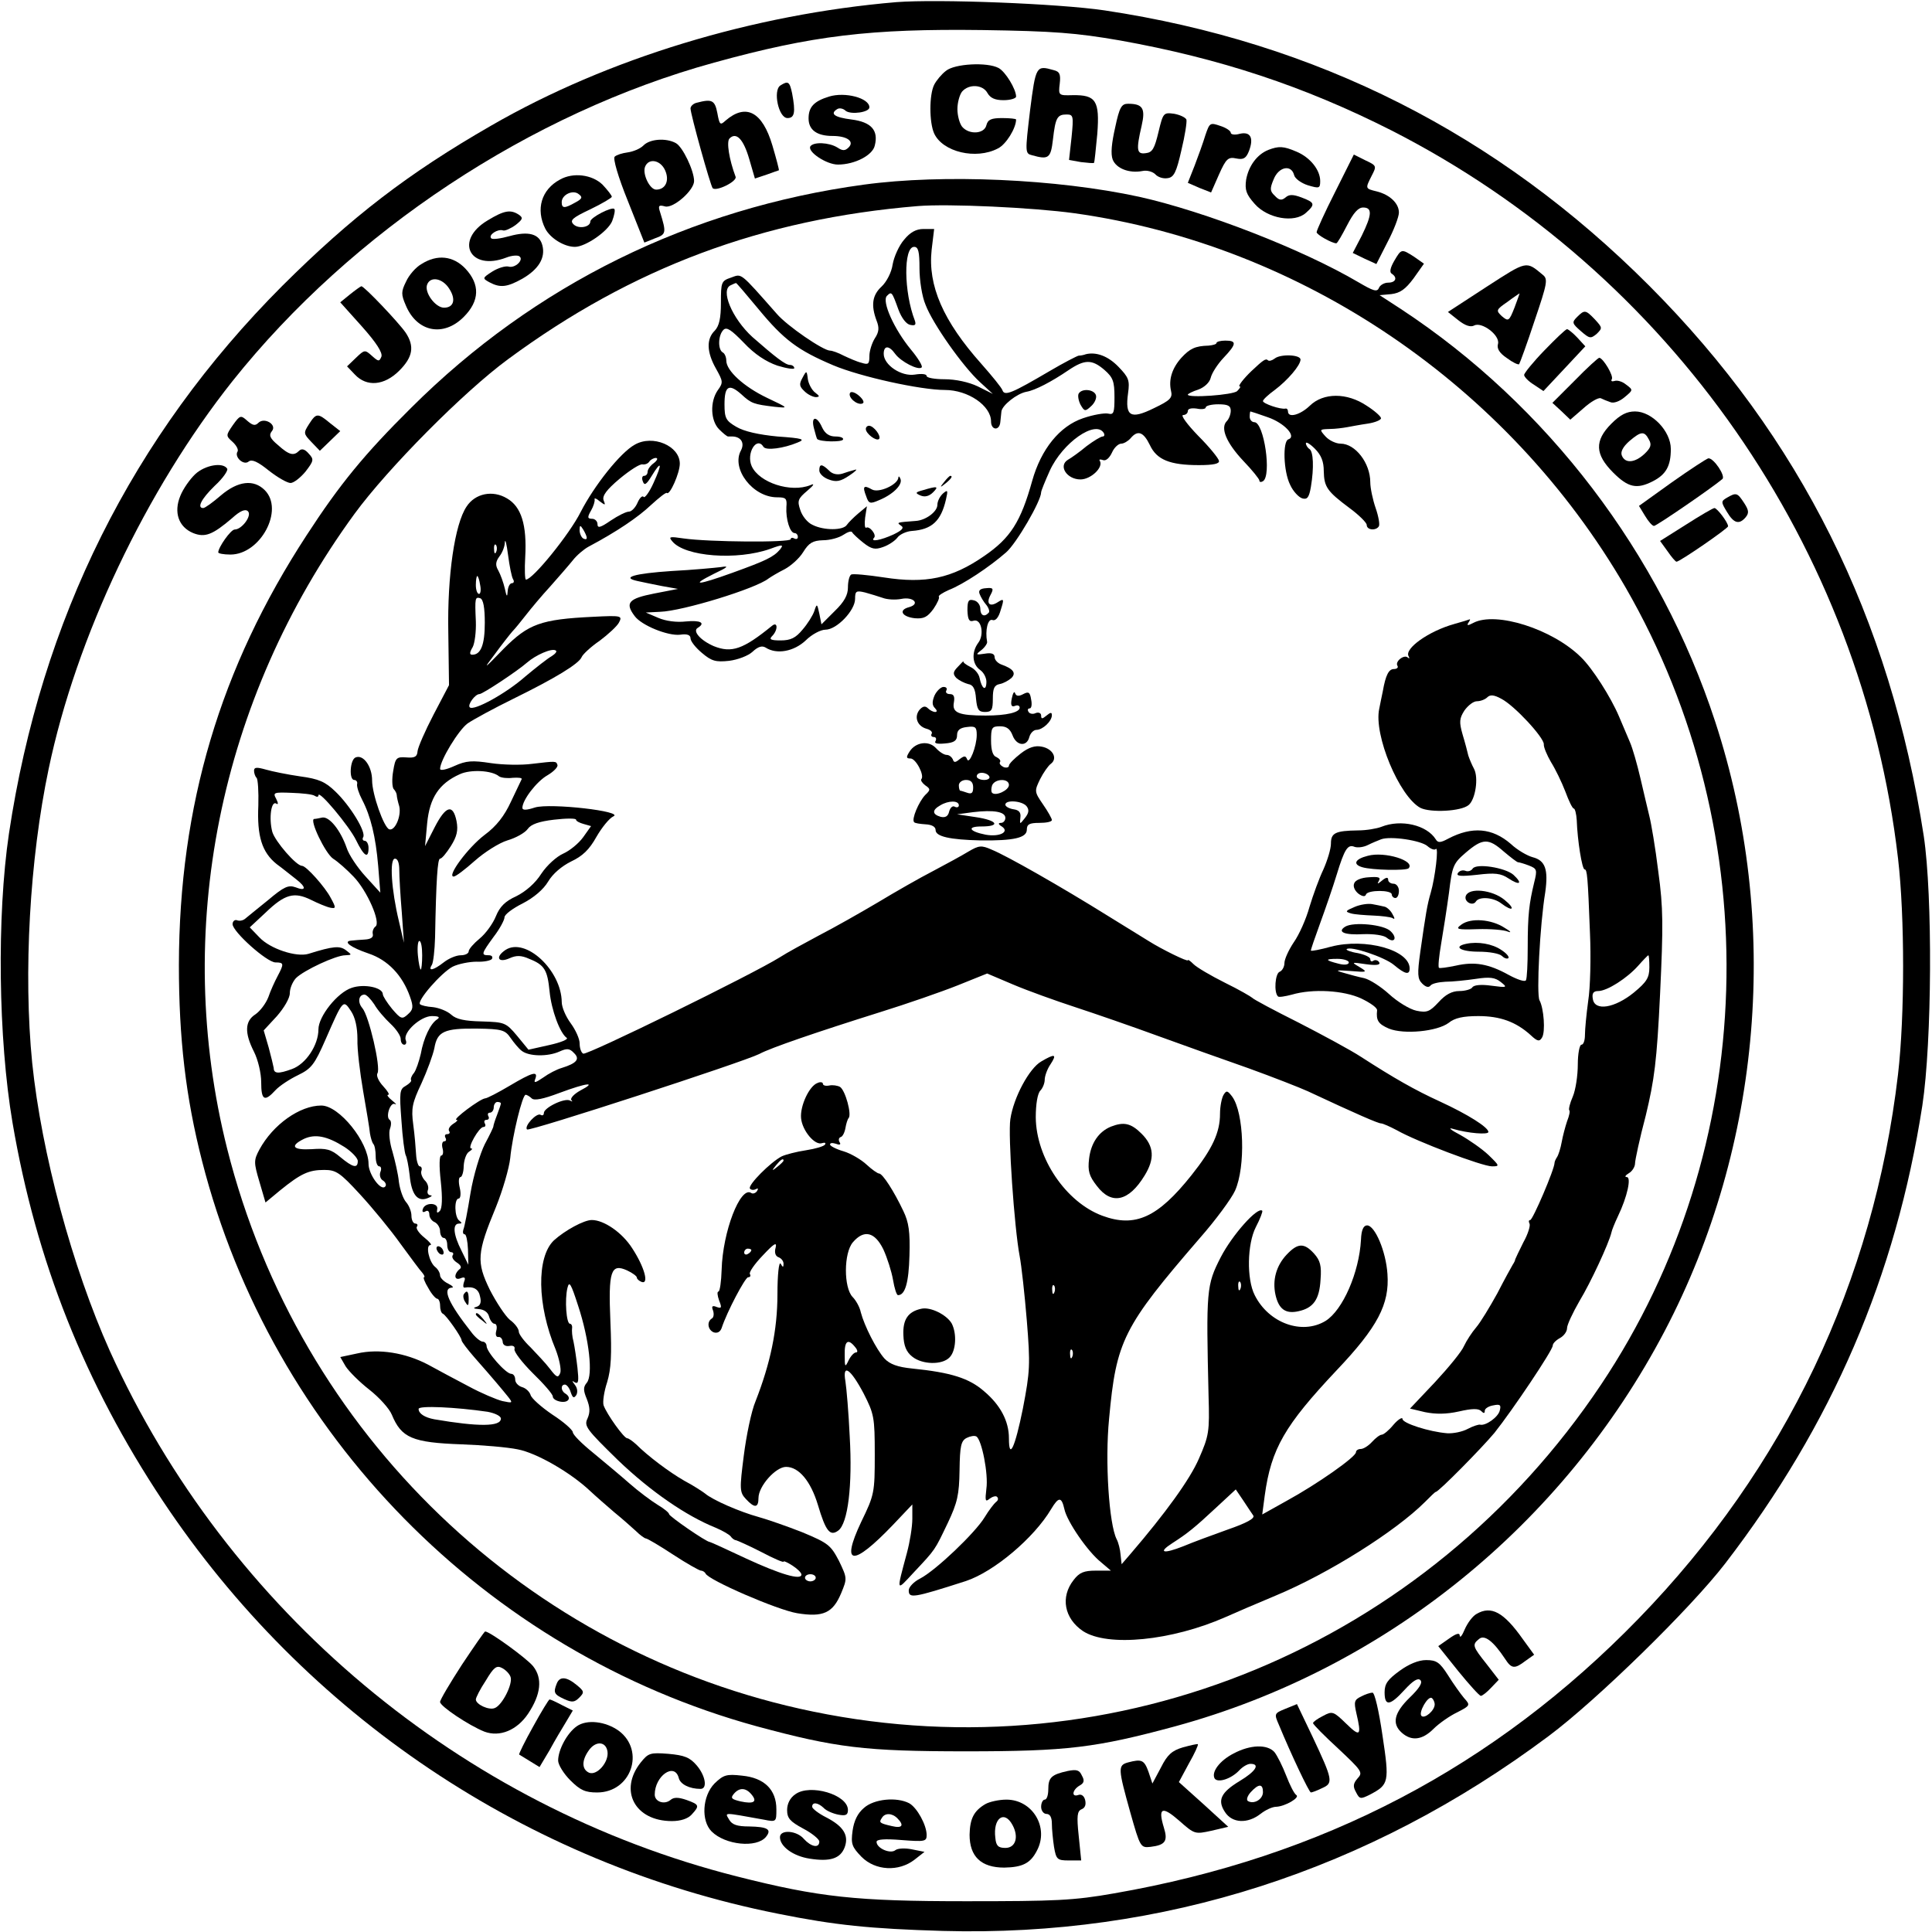 <?xml version="1.0" standalone="no"?>
<!DOCTYPE svg PUBLIC "-//W3C//DTD SVG 20010904//EN"
 "http://www.w3.org/TR/2001/REC-SVG-20010904/DTD/svg10.dtd">
<svg version="1.0" xmlns="http://www.w3.org/2000/svg"
 width="540pt" height="540pt" viewBox="0 0 540 540"
 preserveAspectRatio="xMidYMid meet">
<g transform="translate(0,540) scale(0.1,-0.1)"
fill="#000000" stroke="none">
<path d="M2505 5394 c-400 -34 -806 -157 -1132 -345 -233 -134 -390 -255 -584
-448 -419 -420 -674 -932 -764 -1531 -34 -230 -30 -572 10 -808 66 -387 202
-729 420 -1057 399 -599 1016 -1014 1720 -1154 159 -32 257 -42 460 -48 614
-17 1190 168 1694 545 134 100 396 356 493 482 299 389 477 803 551 1280 27
178 29 586 4 753 -94 610 -345 1115 -767 1538 -424 425 -930 681 -1523 770
-129 19 -465 32 -582 23z m625 -107 c279 -50 515 -128 758 -251 780 -397 1316
-1166 1417 -2035 19 -162 19 -441 0 -604 -68 -580 -316 -1100 -725 -1521 -403
-415 -884 -667 -1466 -768 -113 -20 -164 -22 -414 -22 -307 0 -410 11 -639 69
-772 195 -1425 742 -1754 1469 -105 234 -191 553 -217 805 -25 251 -7 570 46
822 77 368 272 779 514 1084 334 419 833 749 1346 890 275 76 438 95 749 91
202 -3 263 -8 385 -29z"/>
<path d="M2644 5202 c-12 -9 -27 -27 -33 -39 -14 -28 -14 -105 0 -136 24 -52
117 -74 178 -42 23 11 51 57 51 81 0 2 -17 4 -39 4 -30 0 -40 -4 -44 -20 -6
-25 -49 -27 -68 -4 -7 9 -13 31 -13 49 0 18 6 40 13 49 19 22 58 20 71 -4 8
-14 21 -20 45 -20 19 0 35 5 35 10 0 21 -30 70 -49 80 -32 17 -123 12 -147 -8z"/>
<path d="M2879 5091 c-14 -118 -14 -120 6 -125 46 -13 52 -8 58 44 7 61 12 70
38 70 19 0 20 -4 14 -64 l-7 -63 33 -6 c19 -2 35 -4 37 -2 1 1 5 38 9 81 7 93
-4 109 -69 108 -39 -1 -40 -1 -36 32 3 26 0 34 -17 38 -49 14 -50 12 -66 -113z"/>
<path d="M2181 5161 c-21 -14 -5 -91 20 -91 20 0 23 16 13 69 -7 33 -11 36
-33 22z"/>
<path d="M2317 5130 c-42 -13 -57 -29 -57 -61 0 -32 23 -49 67 -49 40 0 62
-15 45 -32 -10 -10 -17 -10 -32 0 -23 14 -66 16 -75 3 -9 -15 45 -51 77 -51
47 0 97 26 103 53 11 43 -10 66 -65 73 -48 6 -61 16 -40 29 6 4 17 2 24 -5 15
-11 66 -4 66 10 0 26 -68 44 -113 30z"/>
<path d="M1948 5113 c-10 -2 -18 -10 -18 -16 0 -16 56 -217 62 -223 10 -10 69
19 64 32 -18 48 -26 98 -17 107 19 19 39 -2 55 -57 l16 -55 33 11 c17 6 33 12
34 12 1 1 -7 32 -18 69 -28 95 -74 119 -131 70 -15 -14 -17 -12 -23 21 -7 36
-15 40 -57 29z"/>
<path d="M3117 5044 c-10 -44 -13 -74 -7 -90 10 -25 46 -39 83 -32 13 3 29 -2
36 -9 7 -8 22 -13 34 -11 18 2 25 16 39 78 10 41 16 80 14 86 -3 6 -18 13 -34
16 -30 4 -31 3 -44 -51 -11 -46 -17 -57 -35 -59 -26 -4 -28 8 -12 77 11 48 3
61 -38 61 -18 0 -24 -9 -36 -66z"/>
<path d="M3369 5022 c-6 -20 -20 -59 -30 -85 l-19 -48 32 -14 33 -13 22 50
c20 45 26 50 49 45 20 -4 27 1 35 21 14 37 4 55 -26 48 -14 -4 -25 -2 -25 3 0
5 -13 14 -29 19 -29 10 -30 9 -42 -26z"/>
<path d="M1798 4993 c-9 -9 -29 -17 -44 -19 -15 -2 -31 -7 -36 -12 -5 -5 9
-55 37 -124 l46 -116 30 12 c31 11 32 15 14 73 -6 18 -4 21 14 16 23 -6 81 45
81 71 0 29 -32 96 -51 106 -27 15 -73 12 -91 -7z m61 -69 c13 -29 1 -54 -25
-54 -18 0 -39 44 -31 64 10 25 43 19 56 -10z"/>
<path d="M3545 4981 c-32 -13 -55 -45 -62 -83 -4 -29 0 -41 24 -68 36 -41 111
-54 143 -25 27 24 25 29 -12 43 -24 9 -35 9 -45 0 -11 -9 -18 -8 -30 5 -14 13
-14 20 -3 46 14 35 49 42 57 12 2 -10 20 -23 39 -29 31 -9 34 -9 34 12 0 31
-28 66 -66 82 -37 16 -50 16 -79 5z"/>
<path d="M3732 4864 c-29 -57 -52 -108 -52 -113 0 -7 43 -31 55 -31 3 0 16 23
30 50 18 35 31 50 45 50 26 0 25 -20 -4 -79 l-25 -48 33 -16 33 -15 31 61 c18
34 32 71 32 83 0 26 -26 50 -62 59 -33 8 -32 8 -14 44 14 27 14 28 -18 43
l-32 16 -52 -104z"/>
<path d="M1565 4898 c-52 -28 -68 -83 -41 -137 14 -27 53 -51 83 -51 29 0 92
43 104 72 6 16 9 31 6 34 -7 7 -67 -24 -67 -35 0 -16 -33 -22 -47 -8 -11 11
-4 18 47 42 33 16 60 32 60 35 0 4 -12 19 -26 34 -29 28 -82 35 -119 14z m43
-64 c-30 -17 -38 -17 -38 1 0 21 32 36 48 22 11 -8 9 -13 -10 -23z"/>
<path d="M2415 4884 c-486 -66 -921 -280 -1266 -624 -131 -130 -199 -213 -292
-356 -242 -371 -356 -755 -357 -1201 0 -205 19 -370 65 -549 195 -763 792
-1371 1550 -1579 222 -60 302 -70 585 -70 283 0 363 10 585 70 586 160 1083
562 1368 1105 272 519 324 1144 141 1703 -154 471 -469 884 -878 1153 l-60 39
33 3 c24 3 39 13 62 44 l29 41 -27 19 c-36 23 -36 23 -56 -11 -11 -19 -14 -32
-7 -36 17 -11 11 -25 -10 -25 -11 0 -23 -7 -26 -15 -5 -12 -16 -8 -57 16 -156
92 -429 198 -613 239 -230 50 -549 64 -769 34z m588 -80 c636 -89 1213 -481
1540 -1045 400 -693 374 -1568 -68 -2229 -488 -730 -1353 -1089 -2202 -914
-800 164 -1437 776 -1638 1573 -153 608 -23 1256 356 1775 93 127 305 341 429
432 347 256 711 392 1145 428 86 7 322 -4 438 -20z"/>
<path d="M2527 4730 c-14 -16 -28 -47 -32 -69 -3 -22 -17 -49 -31 -62 -26 -24
-30 -52 -14 -95 8 -20 7 -32 -5 -50 -8 -13 -15 -35 -15 -49 0 -23 -3 -25 -22
-19 -13 3 -35 13 -50 20 -15 8 -32 14 -38 14 -19 0 -120 69 -149 103 -105 119
-97 112 -128 101 -27 -9 -28 -13 -28 -70 0 -44 -5 -65 -17 -78 -24 -23 -23
-60 3 -106 20 -36 21 -39 5 -61 -22 -32 -20 -85 4 -109 11 -11 22 -20 25 -20
3 0 8 0 13 0 23 -1 34 -18 23 -39 -28 -51 33 -131 101 -131 25 0 28 -3 26 -27
-2 -34 10 -73 23 -73 5 0 9 -5 9 -11 0 -5 -4 -7 -10 -4 -5 3 -10 2 -10 -2 0
-10 -230 -8 -299 2 -40 6 -43 5 -32 -8 35 -43 181 -54 274 -21 35 13 38 12 27
-2 -18 -21 -39 -31 -133 -65 -97 -35 -120 -37 -52 -3 40 19 44 23 20 19 -16
-2 -79 -8 -138 -11 -104 -7 -142 -18 -95 -28 13 -3 43 -9 68 -14 l45 -8 -67
-13 c-71 -14 -82 -26 -54 -63 19 -26 93 -56 127 -52 20 3 29 -1 29 -10 0 -8
14 -26 32 -41 27 -23 39 -26 76 -22 24 3 53 14 65 25 16 15 27 18 37 12 31
-20 79 -11 112 20 17 17 42 30 55 30 32 0 83 54 83 86 0 22 3 24 28 18 15 -4
37 -11 49 -15 13 -5 36 -6 52 -3 34 7 54 -14 22 -23 -31 -8 -20 -27 16 -31 25
-2 35 3 52 26 11 16 18 32 15 34 -2 3 10 11 28 19 41 16 113 64 160 105 29 25
98 144 98 168 0 4 11 31 24 60 36 79 128 143 151 106 3 -5 2 -10 -3 -10 -5 0
-25 -12 -45 -27 -19 -16 -43 -33 -52 -38 -28 -17 -3 -55 35 -55 29 0 65 34 54
52 -3 4 1 5 9 2 8 -3 18 6 25 21 6 14 18 25 26 25 7 0 19 7 26 15 20 24 36 18
54 -19 19 -41 56 -56 137 -56 41 0 58 4 56 12 -1 7 -27 39 -58 70 -31 32 -50
58 -42 58 7 0 13 5 13 11 0 7 10 9 25 7 14 -3 25 -1 25 3 0 5 16 9 35 9 27 0
35 -4 35 -18 0 -10 -5 -23 -11 -29 -19 -19 -1 -61 46 -111 25 -26 45 -51 45
-55 0 -5 5 -5 10 -2 25 15 3 165 -24 165 -7 0 -13 7 -13 15 0 8 1 15 2 15 1 0
23 -7 48 -16 47 -16 82 -54 58 -62 -16 -5 -14 -89 5 -127 8 -18 24 -35 34 -38
14 -4 19 3 24 32 9 54 7 99 -4 106 -5 3 -10 11 -10 16 0 5 11 -1 25 -15 18
-18 25 -36 25 -63 1 -44 9 -56 72 -103 26 -19 48 -41 48 -47 0 -15 26 -17 34
-4 3 5 -1 28 -9 51 -8 23 -15 56 -15 72 0 54 -42 108 -83 108 -13 0 -32 9 -42
20 -18 20 -17 20 11 21 16 0 38 3 49 5 11 2 37 7 58 10 20 3 37 10 37 15 0 5
-18 21 -40 35 -55 37 -121 37 -159 0 -27 -26 -61 -35 -61 -16 0 5 -3 9 -7 8
-14 -3 -63 14 -63 21 0 4 15 18 33 31 36 27 72 69 72 85 0 14 -56 16 -72 3 -8
-6 -16 -8 -19 -5 -6 6 -13 1 -46 -30 -22 -21 -39 -43 -33 -43 4 0 0 -6 -7 -13
-11 -11 -138 -20 -138 -10 0 2 13 9 29 14 17 6 32 20 35 33 3 13 19 38 36 56
37 39 37 48 5 48 -14 0 -25 -3 -25 -7 0 -3 -10 -6 -22 -7 -37 -1 -52 -8 -76
-34 -26 -29 -36 -61 -29 -92 5 -20 -2 -27 -48 -49 -65 -32 -81 -23 -72 42 5
36 2 44 -27 74 -29 30 -62 42 -91 35 -5 -2 -14 -4 -20 -4 -5 -1 -42 -20 -81
-43 -104 -61 -126 -71 -132 -54 -2 7 -29 40 -59 74 -107 120 -150 219 -139
319 l7 58 -30 0 c-20 0 -37 -9 -54 -30z m43 -80 c0 -33 7 -79 17 -102 20 -53
104 -172 152 -216 l36 -33 -42 21 c-25 12 -62 20 -93 20 -27 0 -50 4 -50 9 0
6 -15 7 -33 4 -38 -6 -87 27 -87 58 0 24 15 24 32 0 16 -22 65 -47 74 -38 4 3
-10 26 -30 50 -47 57 -82 135 -67 150 13 13 14 12 32 -38 9 -24 22 -41 33 -43
14 -3 17 0 13 12 -31 80 -32 206 -2 206 12 0 15 -14 15 -60z m-450 -114 c71
-86 110 -115 209 -157 76 -32 244 -69 312 -69 65 0 129 -44 129 -88 0 -25 24
-27 26 -1 1 8 2 21 3 29 2 17 43 50 70 55 24 4 70 28 117 60 46 31 66 31 101
1 24 -21 28 -32 28 -76 0 -44 -2 -50 -18 -46 -10 2 -41 -3 -70 -13 -65 -22
-117 -86 -142 -175 -32 -115 -61 -160 -134 -210 -91 -63 -164 -78 -280 -60
-46 7 -88 11 -92 8 -5 -3 -9 -19 -9 -36 0 -21 -10 -40 -37 -66 l-37 -37 -6 30
c-6 28 -7 29 -14 7 -4 -12 -19 -36 -33 -52 -19 -23 -33 -30 -61 -30 -28 0 -33
3 -24 12 17 17 16 42 0 29 -81 -66 -113 -77 -163 -57 -37 16 -60 42 -45 51 23
14 8 22 -33 18 -26 -3 -56 1 -77 10 l-35 15 40 2 c63 2 268 65 303 93 7 5 27
17 45 26 17 9 41 30 52 48 16 26 27 32 55 33 20 0 45 7 57 15 12 8 23 12 25 7
2 -4 16 -17 31 -29 23 -18 33 -20 55 -12 15 5 33 17 40 26 6 9 25 18 41 19 55
4 81 27 95 88 6 26 5 28 -8 17 -9 -8 -16 -22 -16 -32 0 -19 -32 -43 -60 -45
-53 -4 -55 -4 -42 -13 10 -6 4 -13 -21 -25 -35 -16 -66 -22 -54 -9 8 8 -13 34
-22 28 -4 -2 -5 10 -3 28 l5 32 -24 -20 c-13 -11 -28 -26 -32 -32 -10 -16 -65
-16 -96 0 -14 6 -29 25 -34 41 -9 26 -7 32 19 54 19 16 22 22 9 16 -55 -22
-143 7 -164 53 -16 36 14 85 33 54 7 -11 57 -4 95 12 23 9 16 12 -56 17 -52 5
-93 14 -115 27 -29 17 -33 24 -33 63 0 51 12 59 47 28 28 -26 35 -28 93 -35
40 -4 40 -4 -21 25 -65 31 -114 76 -114 104 0 9 -4 20 -10 23 -14 8 -13 48 2
63 9 9 22 0 57 -36 30 -32 62 -53 94 -64 26 -8 47 -11 47 -7 0 5 -6 9 -12 9
-13 0 -41 22 -105 78 -57 52 -91 133 -60 145 6 3 13 6 14 6 1 1 29 -32 63 -73z"/>
<path d="M2243 4344 c-10 -18 -9 -24 6 -38 9 -9 24 -16 32 -16 11 1 10 3 -3
13 -9 7 -18 24 -20 37 -3 25 -4 25 -15 4z"/>
<path d="M2376 4302 c-7 -12 19 -35 34 -30 7 2 3 11 -8 21 -11 10 -23 14 -26
9z"/>
<path d="M3015 4300 c-3 -5 -1 -19 5 -31 11 -19 13 -20 30 -4 10 9 16 23 13
31 -6 16 -39 19 -48 4z"/>
<path d="M2275 4203 c4 -16 8 -29 9 -30 8 -8 67 -9 72 -2 3 5 -6 9 -21 9 -17
0 -29 8 -37 25 -15 34 -32 32 -23 -2z"/>
<path d="M2420 4201 c0 -13 29 -35 37 -28 7 8 -15 37 -28 37 -5 0 -9 -4 -9 -9z"/>
<path d="M2290 4085 c0 -9 12 -20 26 -25 21 -8 33 -6 58 11 17 11 24 19 16 16
-8 -2 -25 -7 -36 -11 -14 -4 -28 -1 -37 9 -20 19 -27 19 -27 0z"/>
<path d="M2511 4065 c-2 -20 -55 -44 -74 -33 -23 13 -27 9 -16 -19 7 -21 11
-22 36 -11 39 16 66 43 60 59 -3 8 -6 9 -6 4z"/>
<path d="M2639 4053 c-13 -16 -12 -17 4 -4 16 13 21 21 13 21 -2 0 -10 -8 -17
-17z"/>
<path d="M2580 4030 c-22 -6 -23 -8 -7 -15 12 -5 24 -2 35 9 17 17 12 18 -28
6z"/>
<path d="M1774 4157 c-40 -22 -113 -114 -151 -188 -31 -62 -134 -189 -153
-189 -3 0 -4 29 -2 63 5 90 -11 141 -51 164 -40 24 -89 14 -113 -23 -33 -49
-54 -193 -51 -351 l2 -148 -43 -82 c-24 -46 -44 -92 -45 -103 -1 -15 -8 -19
-31 -17 -28 2 -31 -1 -37 -38 -4 -22 -3 -44 1 -50 5 -5 9 -13 9 -18 0 -4 3
-18 7 -31 6 -27 -12 -69 -28 -64 -15 5 -48 98 -48 137 0 38 -24 73 -46 64 -16
-6 -19 -63 -4 -63 6 0 10 -6 8 -12 -1 -7 5 -26 14 -43 24 -46 38 -103 45 -185
l6 -75 -41 45 c-23 25 -47 61 -53 80 -17 49 -48 88 -68 85 -9 -2 -19 -4 -23
-4 -14 -2 31 -96 53 -111 13 -8 39 -31 57 -50 38 -39 78 -130 61 -140 -5 -4
-9 -13 -7 -21 2 -9 -6 -14 -22 -15 -14 -1 -31 -2 -38 -3 -25 -2 -2 -19 48 -36
54 -18 95 -61 116 -121 10 -28 9 -36 -6 -49 -16 -15 -20 -13 -44 15 -14 17
-26 36 -26 41 0 19 -52 30 -87 18 -40 -13 -93 -80 -93 -116 0 -44 -35 -97 -74
-111 -38 -14 -51 -13 -51 3 -1 6 -7 31 -14 57 l-14 48 37 40 c20 23 36 50 36
64 0 14 8 32 17 42 22 22 112 64 138 64 19 1 19 1 2 14 -17 13 -35 12 -105
-10 -34 -10 -107 14 -137 46 l-27 28 44 41 c54 52 80 59 127 36 20 -10 44 -20
54 -22 16 -3 17 -1 1 28 -15 29 -68 89 -80 89 -16 0 -75 68 -83 95 -10 38 -3
88 11 79 6 -4 6 1 0 13 -10 18 -7 19 43 17 29 -1 58 -4 64 -8 6 -4 11 -4 11 1
0 17 86 -86 105 -125 22 -45 35 -54 35 -22 0 11 -5 20 -11 20 -5 0 -7 5 -4 10
9 14 -36 88 -78 128 -28 27 -46 35 -98 42 -35 5 -79 14 -96 19 -25 7 -33 7
-33 -3 0 -7 3 -16 7 -20 4 -4 6 -39 5 -77 -4 -86 10 -131 51 -164 18 -13 42
-33 54 -42 30 -23 29 -35 -1 -23 -20 7 -32 2 -77 -36 -30 -24 -59 -48 -64 -52
-6 -5 -16 -7 -23 -4 -6 2 -12 -3 -12 -11 0 -21 96 -107 120 -107 24 0 24 -4 6
-38 -8 -15 -20 -41 -26 -59 -7 -18 -23 -39 -36 -48 -30 -19 -31 -52 -4 -105
11 -22 20 -59 20 -85 0 -50 9 -56 40 -22 11 12 40 31 63 42 37 18 46 29 77
100 49 112 49 112 71 79 12 -18 18 -46 18 -79 -1 -27 7 -93 16 -145 9 -52 18
-105 19 -118 2 -12 6 -25 9 -29 4 -3 7 -19 7 -35 0 -15 4 -28 10 -28 5 0 7 -7
3 -16 -3 -9 0 -20 8 -24 7 -5 10 -13 5 -17 -12 -12 -46 35 -46 64 0 61 -82
163 -132 163 -60 0 -135 -53 -173 -123 -16 -30 -16 -36 0 -90 l17 -58 41 34
c58 47 80 57 123 57 33 0 44 -7 100 -68 35 -38 86 -100 113 -138 28 -38 55
-75 61 -81 6 -7 8 -13 5 -13 -3 0 2 -14 12 -30 9 -17 21 -30 25 -30 4 0 8 -9
8 -19 0 -11 3 -21 8 -23 9 -4 52 -65 52 -74 0 -4 16 -25 36 -48 53 -60 77 -89
94 -110 14 -18 13 -18 -16 -12 -16 4 -59 22 -94 41 -36 19 -87 46 -114 61 -63
33 -137 45 -198 31 l-47 -10 15 -26 c9 -14 39 -44 66 -65 28 -22 56 -53 63
-70 27 -65 57 -78 195 -83 58 -2 128 -8 157 -14 53 -10 148 -65 202 -116 16
-15 47 -42 68 -60 21 -17 48 -41 60 -52 12 -12 25 -21 28 -21 4 0 38 -20 76
-45 38 -25 74 -45 78 -45 5 0 11 -4 13 -8 7 -18 201 -102 256 -111 73 -12 100
1 123 56 17 41 17 42 -6 90 -23 44 -30 50 -102 80 -43 17 -98 36 -123 43 -51
14 -128 47 -150 66 -8 6 -34 23 -57 35 -42 24 -102 69 -135 102 -10 9 -21 17
-25 17 -9 0 -57 67 -66 92 -3 9 1 38 10 65 11 37 13 76 9 169 -6 141 1 164 47
143 15 -7 27 -16 27 -20 0 -4 6 -9 13 -12 22 -8 8 42 -26 94 -28 44 -79 79
-113 79 -22 0 -75 -29 -106 -57 -49 -47 -47 -181 5 -305 10 -26 16 -55 13 -65
-6 -15 -10 -14 -29 11 -12 16 -37 42 -54 60 -18 17 -33 37 -33 44 0 8 -11 23
-25 33 -13 11 -38 49 -56 84 -38 78 -36 103 17 231 19 47 37 109 40 137 6 63
34 177 43 177 4 0 12 -5 17 -10 7 -7 32 -2 77 15 78 29 107 32 59 7 -18 -10
-29 -22 -25 -27 4 -4 3 -5 -4 -1 -15 8 -73 -20 -73 -35 0 -6 -4 -8 -9 -5 -11
7 -47 -32 -38 -41 7 -6 603 188 649 211 31 17 163 62 338 117 74 23 172 57
217 75 l82 33 73 -31 c40 -17 118 -45 173 -63 55 -18 159 -54 230 -80 72 -26
186 -67 255 -91 69 -25 143 -54 165 -64 139 -65 197 -90 205 -90 5 0 25 -9 44
-19 54 -31 239 -101 266 -101 22 0 22 1 -10 32 -18 17 -54 42 -79 56 -25 13
-35 21 -21 17 44 -13 100 -17 100 -9 0 13 -57 49 -135 85 -70 32 -128 65 -221
125 -29 19 -107 61 -175 96 -68 34 -126 65 -129 69 -3 3 -37 23 -76 42 -40 20
-79 43 -88 52 -9 9 -16 14 -16 11 0 -5 -72 30 -110 54 -8 5 -60 37 -115 71
-130 81 -281 167 -323 184 -29 13 -36 12 -65 -5 -18 -11 -62 -35 -98 -54 -37
-19 -107 -59 -155 -88 -49 -29 -123 -71 -164 -92 -41 -22 -91 -49 -111 -62
-75 -47 -540 -275 -549 -269 -6 3 -10 16 -10 29 0 12 -11 37 -25 56 -14 19
-25 45 -25 59 -1 89 -101 182 -157 146 -30 -20 -21 -38 12 -23 18 8 32 8 54
-2 43 -17 51 -31 57 -91 5 -52 29 -117 48 -130 5 -4 -17 -13 -49 -20 l-58 -13
-32 39 c-31 37 -35 38 -98 40 -48 1 -72 6 -86 19 -11 10 -34 19 -51 21 -17 1
-33 5 -36 8 -10 9 59 88 91 105 16 8 47 14 67 14 20 -1 40 3 43 8 3 6 -1 10
-9 10 -22 0 -21 4 14 52 17 22 30 47 30 54 0 8 23 25 51 39 31 16 58 39 71 61
13 22 38 43 64 56 32 15 51 33 71 69 15 26 36 52 47 57 33 14 -176 38 -219 25
-24 -8 -35 -8 -35 -1 0 22 40 74 70 91 17 10 30 23 28 29 -4 11 -3 11 -71 3
-30 -4 -81 -3 -115 2 -52 8 -69 7 -102 -8 -22 -10 -40 -14 -40 -8 0 24 52 109
77 127 16 11 73 42 128 69 116 57 184 98 191 117 3 7 25 28 50 45 24 18 49 41
54 51 10 19 7 20 -72 16 -147 -7 -181 -20 -250 -89 -58 -60 -59 -60 -24 -14
19 26 41 54 48 62 7 7 24 28 38 46 14 18 44 54 68 80 23 26 51 58 63 73 11 14
31 31 44 38 79 42 138 82 174 116 23 21 43 37 45 34 8 -7 36 56 36 82 0 50
-76 82 -126 53z m54 -51 c-10 -7 -18 -18 -18 -25 0 -6 -4 -11 -10 -11 -5 0 -7
-7 -3 -16 4 -12 10 -8 24 15 28 46 31 37 6 -18 -12 -27 -25 -44 -28 -40 -3 5
-11 -2 -17 -16 -6 -14 -17 -25 -24 -25 -8 0 -30 -11 -51 -25 -29 -20 -37 -22
-37 -10 0 8 -7 15 -15 15 -13 0 -14 4 -3 23 7 12 11 26 10 31 -2 5 5 3 14 -5
16 -12 17 -12 11 3 -4 12 8 29 45 60 29 24 57 42 64 40 7 -1 15 2 19 8 3 5 12
10 18 10 7 0 4 -7 -5 -14z m-188 -209 c0 -5 -4 -5 -10 -2 -5 3 -10 14 -10 23
0 15 2 15 10 2 5 -8 10 -19 10 -23z m-206 -116 c4 -6 2 -11 -3 -11 -6 0 -11
-10 -12 -22 -1 -18 -3 -17 -8 7 -4 17 -12 39 -18 50 -9 15 -8 25 3 40 8 10 15
28 15 39 1 12 5 -4 9 -35 4 -31 10 -61 14 -68z m-47 77 c-3 -8 -6 -5 -6 6 -1
11 2 17 5 13 3 -3 4 -12 1 -19z m-45 -93 c3 -14 1 -25 -3 -25 -5 0 -9 11 -9
25 0 14 2 25 4 25 2 0 6 -11 8 -25z m13 -106 c0 -61 -11 -89 -35 -89 -8 0 -8
6 1 21 6 11 10 44 9 72 -3 66 -2 69 12 65 9 -3 13 -27 13 -69z m187 -93 c-11
-6 -44 -32 -74 -57 -53 -47 -144 -97 -155 -86 -7 7 15 37 27 37 9 0 107 65
133 88 24 21 69 41 80 34 5 -2 0 -9 -11 -16z m-147 -336 c6 -4 23 -6 38 -4 16
1 27 0 25 -4 -2 -4 -15 -32 -30 -63 -18 -39 -40 -68 -74 -93 -46 -35 -106
-116 -86 -116 6 0 32 20 59 44 27 24 68 50 91 57 24 7 49 21 57 32 9 13 31 21
74 26 34 4 61 4 61 0 0 -4 10 -9 21 -12 l21 -6 -22 -31 c-13 -18 -38 -38 -56
-46 -18 -8 -45 -32 -61 -56 -17 -27 -44 -50 -70 -63 -31 -14 -46 -29 -57 -56
-8 -20 -28 -48 -45 -62 -17 -14 -31 -30 -31 -36 0 -6 -10 -11 -22 -11 -13 0
-34 -9 -48 -20 -28 -22 -45 -26 -33 -7 4 6 8 41 9 77 3 162 7 220 14 220 5 0
18 16 30 35 17 27 21 44 16 70 -10 49 -30 43 -61 -17 l-27 -53 6 65 c7 70 33
110 91 136 30 14 90 11 110 -6z m-279 -262 c0 -18 3 -71 7 -118 l6 -85 -14 60
c-21 87 -27 175 -11 175 8 0 12 -13 12 -32z m64 -238 c0 -22 -2 -40 -4 -40 -2
0 -6 18 -8 40 -2 22 0 40 4 40 5 0 8 -18 8 -40z m-134 -137 c9 -16 30 -40 46
-55 15 -14 28 -33 28 -42 0 -9 4 -16 10 -16 5 0 7 6 4 13 -8 22 42 67 73 67
19 0 24 -3 15 -9 -19 -12 -38 -52 -46 -97 -5 -21 -13 -45 -19 -53 -7 -8 -10
-17 -8 -20 2 -3 -5 -10 -15 -16 -17 -9 -18 -18 -12 -97 3 -48 9 -91 12 -97 3
-5 8 -30 11 -56 5 -54 22 -75 50 -64 11 4 15 8 8 8 -7 1 -10 7 -7 15 3 7 -1
20 -9 27 -7 8 -12 20 -9 27 2 6 0 12 -5 12 -4 0 -9 15 -10 33 -1 17 -4 55 -8
84 -6 45 -3 60 23 115 16 35 32 79 36 98 8 47 27 56 119 55 70 -1 79 -4 94
-26 9 -13 23 -30 31 -36 20 -16 73 -17 106 -2 20 9 28 9 40 -4 18 -17 8 -29
-34 -42 -14 -4 -37 -16 -52 -27 -22 -15 -27 -16 -22 -4 9 24 -8 19 -72 -19
-32 -19 -63 -35 -68 -35 -14 -1 -93 -60 -80 -60 5 0 1 -5 -9 -11 -9 -6 -15
-14 -12 -20 4 -5 1 -9 -5 -9 -6 0 -8 -4 -5 -10 3 -5 2 -10 -3 -10 -6 0 -8 -9
-5 -20 3 -11 1 -20 -4 -20 -5 0 -6 -29 -1 -72 5 -47 4 -76 -3 -83 -7 -7 -9 -5
-7 5 4 19 -34 20 -40 1 -3 -8 0 -11 7 -7 6 4 11 1 11 -9 0 -8 7 -18 15 -21 8
-4 15 -15 15 -25 0 -10 5 -19 10 -19 6 0 10 -9 10 -20 0 -11 5 -20 11 -20 5 0
8 -4 4 -9 -3 -6 3 -14 12 -20 11 -7 14 -14 8 -18 -17 -14 -16 -33 2 -26 12 5
15 2 10 -10 -3 -9 -3 -16 1 -16 26 4 40 -4 44 -26 4 -16 0 -25 -11 -28 -10 -3
-7 -5 7 -6 15 -1 26 -9 29 -21 3 -11 10 -20 15 -20 6 0 8 -9 5 -20 -3 -11 0
-18 6 -17 6 1 11 -5 12 -13 0 -9 8 -14 19 -12 11 2 16 -2 14 -9 -2 -7 21 -37
51 -67 31 -30 56 -59 56 -65 0 -7 10 -13 23 -15 22 -3 30 12 12 23 -13 8 -13
25 -1 25 5 0 13 -10 16 -21 6 -17 9 -18 16 -8 4 8 3 19 -4 28 -9 12 -9 13 0 7
10 -5 11 4 7 41 -3 26 -8 59 -11 73 -4 14 -5 31 -4 38 1 6 -2 12 -6 12 -10 0
-15 67 -7 100 5 21 10 12 30 -50 31 -94 42 -194 24 -215 -10 -12 -10 -21 0
-45 9 -23 10 -37 2 -55 -10 -21 -3 -30 86 -117 91 -87 190 -155 272 -188 19
-8 38 -19 42 -24 4 -6 11 -11 15 -11 4 -1 36 -15 71 -33 34 -18 62 -30 62 -27
0 3 11 -2 25 -11 14 -9 25 -20 25 -25 0 -17 -60 1 -155 45 -53 25 -99 46 -101
46 -10 0 -114 72 -114 78 0 4 -15 16 -32 26 -18 11 -54 38 -79 60 -26 23 -72
61 -102 86 -31 25 -56 50 -56 57 -1 7 -26 29 -57 49 -31 21 -59 46 -61 55 -3
9 -13 19 -24 22 -10 3 -19 12 -19 21 0 9 -5 16 -11 16 -15 0 -69 61 -69 78 0
6 -5 12 -11 12 -6 0 -21 12 -32 27 -63 80 -82 122 -54 124 6 0 2 5 -10 11 -13
6 -23 17 -23 23 0 7 -6 18 -14 24 -17 14 -27 61 -13 61 5 0 -2 9 -17 21 -14
11 -24 25 -21 30 4 5 1 9 -4 9 -6 0 -11 10 -11 22 0 12 -7 29 -15 38 -8 9 -17
34 -20 56 -2 22 -11 60 -18 85 -8 25 -11 54 -7 64 4 11 4 22 -1 25 -12 8 2 51
15 44 6 -3 2 2 -8 10 -11 9 -16 16 -11 16 5 0 -2 11 -14 24 -13 14 -20 30 -16
36 10 16 -24 161 -42 182 -14 16 -11 38 6 38 5 0 17 -12 27 -27z m354 -277 c0
-3 -5 -17 -11 -33 -6 -15 -10 -29 -10 -31 1 -1 -10 -24 -24 -50 -13 -26 -32
-88 -40 -137 -8 -50 -17 -96 -20 -102 -2 -7 -1 -13 4 -13 4 0 8 -19 9 -42 l1
-43 -19 39 c-23 45 -26 76 -7 76 8 0 9 2 1 8 -14 9 -15 62 -2 62 5 0 7 13 3
30 -4 17 -3 30 2 30 4 0 9 14 9 31 1 17 7 35 15 40 8 5 11 9 6 9 -12 0 22 60
34 60 6 0 7 5 4 10 -3 6 -1 10 5 10 6 0 8 5 5 10 -3 6 -1 10 4 10 6 0 11 7 11
15 0 8 5 15 10 15 6 0 10 -2 10 -4z m-437 -122 c20 -13 37 -31 37 -39 0 -22
-14 -18 -49 11 -26 22 -39 25 -80 22 -53 -3 -62 9 -21 29 31 14 64 8 113 -23z
m400 -740 c21 -4 37 -12 37 -19 0 -23 -63 -23 -186 -2 -27 5 -44 16 -44 29 0
10 104 5 193 -8z m917 -464 c0 -5 -7 -10 -15 -10 -8 0 -15 5 -15 10 0 6 7 10
15 10 8 0 15 -4 15 -10z"/>
<path d="M1220 1911 c0 -5 5 -13 10 -16 6 -3 10 -2 10 4 0 5 -4 13 -10 16 -5
3 -10 2 -10 -4z"/>
<path d="M1296 1782 c-2 -4 -1 -14 5 -22 7 -12 9 -10 9 8 0 23 -5 28 -14 14z"/>
<path d="M1330 1726 c0 -2 8 -10 18 -17 15 -13 16 -12 3 4 -13 16 -21 21 -21
13z"/>
<path d="M2738 3740 c3 -8 11 -22 19 -31 7 -9 10 -19 6 -22 -12 -13 -23 -7
-23 12 0 10 -8 21 -18 23 -15 4 -18 -1 -18 -28 1 -26 5 -33 17 -29 22 7 31
-39 13 -62 -19 -26 -17 -60 6 -76 10 -7 18 -23 17 -35 -1 -25 -13 -17 -19 13
-2 11 -13 25 -26 31 -12 6 -21 13 -19 15 1 3 -6 -4 -15 -14 -15 -15 -15 -21
-5 -32 8 -7 22 -14 33 -17 14 -2 20 -13 22 -41 3 -30 7 -37 25 -37 19 0 22 6
22 37 0 29 4 38 19 41 11 2 25 10 33 17 14 14 5 26 -29 38 -10 4 -18 13 -18
20 0 10 -9 13 -27 10 -26 -4 -27 -3 -10 10 10 8 17 19 16 23 -6 32 2 66 15 61
8 -3 17 6 23 28 10 31 9 33 -8 22 -23 -15 -34 -4 -20 21 9 17 7 20 -13 18 -16
-1 -22 -6 -18 -16z"/>
<path d="M4065 3656 c-72 -20 -140 -69 -128 -90 3 -6 3 -8 -2 -4 -10 10 -37
-11 -29 -23 3 -5 -2 -9 -10 -9 -14 0 -23 -16 -31 -62 -3 -13 -7 -35 -10 -49
-16 -73 56 -245 115 -277 28 -14 114 -10 135 8 19 16 28 76 15 101 -6 11 -13
28 -16 37 -2 9 -9 36 -16 59 -10 35 -9 45 5 67 10 14 25 26 35 26 10 0 23 5
29 11 8 8 19 7 39 -4 37 -19 119 -108 119 -127 -1 -8 9 -31 20 -50 12 -19 30
-56 40 -82 10 -27 20 -48 24 -48 3 0 7 -15 8 -32 2 -58 15 -138 22 -138 7 0 9
-18 15 -178 3 -67 1 -153 -5 -190 -5 -37 -9 -79 -9 -94 0 -16 -4 -28 -10 -28
-5 0 -10 -25 -10 -55 0 -31 -6 -71 -14 -90 -8 -18 -12 -35 -10 -38 3 -2 0 -16
-6 -31 -5 -15 -12 -41 -15 -58 -3 -17 -9 -36 -13 -42 -4 -6 -7 -13 -7 -16 0
-18 -61 -160 -68 -160 -4 0 -5 -4 -2 -10 3 -5 -4 -29 -17 -52 -12 -24 -22 -45
-23 -48 0 -3 -3 -9 -7 -15 -3 -5 -23 -41 -43 -80 -21 -38 -47 -81 -59 -95 -12
-14 -27 -37 -34 -52 -6 -15 -43 -60 -81 -101 l-70 -74 42 -10 c30 -6 59 -6 95
2 35 8 54 9 62 1 7 -7 10 -7 10 1 0 6 11 13 24 15 19 4 22 1 18 -14 -4 -19
-40 -44 -55 -40 -4 1 -20 -4 -35 -12 -15 -8 -40 -13 -57 -12 -50 4 -125 28
-125 40 0 6 -12 -1 -25 -16 -13 -16 -28 -28 -33 -28 -5 0 -17 -9 -27 -20 -10
-11 -24 -20 -32 -20 -7 0 -13 -4 -13 -9 0 -13 -108 -89 -194 -136 l-68 -38 7
53 c18 131 56 196 200 349 116 122 149 186 143 270 -4 63 -35 136 -57 136 -10
0 -16 -13 -17 -40 -5 -92 -51 -197 -99 -227 -66 -40 -159 -6 -198 72 -23 45
-21 143 3 190 12 23 20 44 18 46 -13 12 -84 -68 -116 -130 -40 -78 -41 -92
-34 -388 3 -100 1 -111 -27 -175 -25 -58 -94 -153 -191 -266 l-25 -29 -3 27
c-1 14 -6 34 -11 43 -21 42 -33 216 -21 337 20 218 39 256 254 505 44 50 88
110 98 132 30 67 25 218 -8 263 -13 17 -16 18 -24 5 -5 -8 -10 -32 -10 -53 0
-52 -21 -98 -80 -172 -94 -118 -157 -147 -249 -113 -102 38 -185 161 -186 275
0 37 5 67 13 75 6 6 12 20 12 30 0 10 7 30 16 43 19 29 13 31 -26 8 -33 -19
-77 -100 -86 -161 -7 -44 11 -304 26 -383 5 -26 14 -107 20 -180 10 -123 9
-142 -11 -246 -22 -109 -39 -146 -39 -83 0 48 -24 93 -69 131 -42 37 -93 53
-202 64 -40 4 -62 12 -77 28 -23 26 -56 91 -66 129 -3 15 -14 34 -23 43 -25
26 -25 123 1 153 31 36 61 29 85 -20 11 -24 23 -62 27 -85 4 -24 10 -43 14
-43 20 0 30 35 32 111 2 66 -2 93 -17 124 -26 55 -58 105 -68 105 -4 0 -20 11
-35 25 -15 14 -44 31 -64 37 -21 6 -38 15 -38 19 0 5 7 5 17 2 10 -4 14 -2 10
4 -4 6 -3 13 3 15 5 1 11 13 13 25 2 12 6 25 9 28 9 10 -9 77 -24 87 -7 4 -21
6 -30 4 -10 -2 -18 0 -18 5 0 4 -7 6 -15 2 -23 -8 -49 -64 -46 -98 3 -35 39
-78 59 -70 7 2 11 1 8 -4 -3 -5 -27 -12 -53 -16 -27 -4 -57 -12 -68 -17 -31
-16 -95 -80 -89 -90 3 -4 10 -5 16 -2 7 4 8 2 4 -5 -4 -6 -12 -9 -17 -5 -30
18 -79 -108 -82 -215 -1 -33 -5 -61 -9 -61 -4 0 -3 -11 2 -25 8 -20 7 -23 -7
-18 -12 5 -15 2 -10 -10 3 -9 2 -19 -3 -22 -15 -9 -12 -32 5 -39 10 -3 18 1
22 12 15 46 66 142 74 142 6 0 8 4 5 9 -3 5 13 28 36 52 31 33 40 39 36 22 -4
-13 -1 -24 8 -27 8 -3 14 -11 14 -18 0 -11 -2 -11 -8 0 -5 7 -9 -32 -9 -85 0
-101 -20 -194 -61 -299 -12 -28 -26 -97 -33 -152 -12 -94 -12 -103 6 -122 24
-26 35 -25 35 3 0 33 48 87 77 87 36 0 69 -40 89 -106 22 -74 34 -89 57 -72
27 20 40 126 32 263 -3 66 -9 135 -12 154 -9 51 14 36 51 -34 29 -57 31 -66
31 -170 0 -107 -1 -113 -38 -189 -58 -123 -24 -126 89 -8 l54 57 0 -40 c0 -23
-7 -65 -15 -95 -30 -112 -31 -109 19 -55 62 66 58 61 95 138 27 57 32 79 33
148 1 67 4 82 20 90 10 5 22 7 27 4 15 -9 34 -105 28 -146 -4 -34 -3 -38 9
-28 8 6 18 9 21 5 4 -4 3 -10 -3 -14 -5 -4 -20 -23 -32 -43 -26 -43 -136 -148
-180 -171 -18 -9 -32 -24 -32 -33 0 -23 11 -22 160 26 78 26 190 120 238 201
21 35 29 35 37 0 7 -34 65 -119 103 -149 l27 -23 -42 0 c-33 0 -46 -5 -62 -26
-38 -48 -26 -108 26 -143 69 -45 248 -27 398 39 22 10 85 37 140 60 149 62
336 180 418 262 15 15 28 28 30 28 8 0 129 123 164 165 51 64 163 231 163 244
0 6 9 15 20 21 11 6 20 18 20 28 0 9 16 43 35 76 31 51 82 161 89 191 1 6 9
26 18 45 27 56 38 110 25 110 -7 0 -4 5 6 11 9 5 17 18 17 27 0 9 13 70 30
134 24 100 31 151 40 340 9 191 9 240 -5 342 -8 66 -20 136 -25 155 -5 20 -16
68 -25 106 -9 39 -22 84 -29 100 -7 17 -21 49 -31 73 -23 54 -74 134 -106 165
-80 79 -238 129 -301 96 -15 -8 -19 -8 -14 0 4 6 6 10 4 10 -2 -1 -21 -7 -43
-13z m545 -960 c0 -29 -8 -41 -43 -70 -54 -44 -110 -53 -115 -18 -3 16 2 22
15 22 25 0 81 36 112 71 14 16 27 29 28 29 2 0 3 -15 3 -34z m-2420 -540 c0
-2 -8 -10 -17 -17 -16 -13 -17 -12 -4 4 13 16 21 21 21 13z m-90 -250 c0 -3
-4 -8 -10 -11 -5 -3 -10 -1 -10 4 0 6 5 11 10 11 6 0 10 -2 10 -4z m1367 -108
c-3 -8 -6 -5 -6 6 -1 11 2 17 5 13 3 -3 4 -12 1 -19z m-520 -10 c-3 -8 -6 -5
-6 6 -1 11 2 17 5 13 3 -3 4 -12 1 -19z m-557 -153 c7 -8 8 -15 3 -15 -6 0
-15 -10 -21 -22 -10 -21 -11 -20 -11 15 -1 39 9 47 29 22z m607 -27 c-3 -8 -6
-5 -6 6 -1 11 2 17 5 13 3 -3 4 -12 1 -19z m506 -444 c5 -8 -19 -21 -71 -39
-42 -15 -99 -36 -125 -47 -56 -22 -72 -18 -30 9 42 27 62 43 122 99 l55 51 21
-31 c11 -17 24 -36 28 -42z"/>
<path d="M2612 3456 c-7 -17 -7 -27 1 -35 6 -6 7 -11 1 -11 -6 0 -15 5 -20 10
-8 8 -15 6 -24 -4 -16 -20 -6 -46 20 -53 11 -3 17 -9 14 -14 -3 -5 0 -9 6 -9
6 0 8 -5 5 -11 -5 -7 5 -9 26 -7 26 2 34 8 34 23 0 14 8 21 28 23 23 3 27 0
27 -22 0 -32 -21 -85 -27 -68 -4 10 -8 10 -21 0 -12 -10 -16 -10 -19 0 -3 6
-10 12 -17 12 -7 0 -20 8 -30 19 -20 22 -57 17 -74 -10 -10 -16 -9 -19 3 -19
15 0 40 -48 30 -58 -2 -3 2 -10 11 -17 15 -10 15 -13 0 -27 -18 -19 -39 -68
-31 -76 2 -3 17 -5 32 -6 18 -1 28 -7 28 -16 0 -18 39 -27 126 -29 92 -1 129
7 129 30 0 15 7 19 35 19 19 0 35 3 35 8 0 4 -11 24 -25 44 -24 35 -24 37 -8
70 9 18 23 38 30 43 20 15 6 42 -25 48 -19 4 -37 -2 -59 -19 -18 -14 -33 -29
-33 -34 0 -5 -7 -7 -15 -4 -8 4 -13 10 -10 14 3 4 -2 10 -10 14 -10 3 -15 19
-15 46 0 36 2 40 25 40 18 0 28 -7 35 -25 11 -30 40 -33 47 -5 3 11 12 20 20
20 17 0 43 24 43 41 0 9 -4 8 -15 -1 -12 -10 -15 -10 -15 0 0 7 -7 10 -15 7
-8 -4 -17 -2 -20 3 -4 6 -2 10 3 10 5 0 7 11 4 25 -3 20 -7 23 -22 15 -13 -7
-20 -6 -23 3 -2 6 -6 0 -9 -15 -4 -19 -1 -25 9 -21 7 3 13 1 13 -5 0 -13 -36
-22 -95 -22 -76 0 -94 8 -89 36 3 17 0 24 -11 24 -9 0 -13 5 -10 10 3 6 0 10
-8 10 -7 0 -19 -11 -25 -24z m153 -226 c3 -5 -3 -10 -14 -10 -12 0 -21 5 -21
10 0 6 6 10 14 10 8 0 18 -4 21 -10z m-45 -31 c0 -15 -4 -19 -16 -15 -9 3 -18
6 -20 6 -2 0 -4 7 -4 15 0 8 9 15 20 15 14 0 20 -7 20 -21z m100 7 c0 -15 -37
-32 -47 -22 -3 3 -3 12 0 21 8 19 47 20 47 1z m-140 -57 c0 -5 -5 -7 -11 -4
-6 4 -13 -2 -16 -13 -3 -14 -11 -18 -24 -15 -24 7 -24 19 -1 32 23 14 52 14
52 0z m189 -2 c8 -10 7 -19 -4 -33 -15 -19 -15 -19 -13 1 2 14 -4 21 -19 23
-13 2 -23 8 -23 13 0 14 46 11 59 -4z m-59 -33 c0 -8 -6 -14 -12 -14 -9 0 -8
-4 2 -10 23 -15 -6 -30 -45 -23 -46 9 -54 23 -12 23 55 0 45 17 -15 26 l-53 8
45 6 c58 7 90 1 90 -16z"/>
<path d="M3861 3089 c-13 -5 -42 -10 -65 -10 -64 -1 -76 -7 -76 -37 0 -15 -10
-47 -21 -72 -12 -25 -29 -72 -39 -105 -9 -33 -29 -78 -44 -99 -14 -21 -26 -47
-26 -58 0 -10 -6 -21 -13 -24 -13 -4 -17 -58 -5 -69 2 -3 20 0 39 5 58 17 145
12 194 -11 25 -12 45 -26 44 -33 -3 -28 3 -38 33 -51 42 -17 135 -8 167 16 17
14 41 19 83 19 61 0 105 -16 146 -53 19 -18 25 -19 32 -7 10 16 5 82 -7 104
-9 16 1 211 16 302 9 64 0 89 -35 98 -15 4 -43 20 -61 37 -52 45 -108 50 -175
15 -22 -12 -29 -12 -35 -2 -25 40 -97 57 -152 35z m129 -54 c9 -8 20 -12 23
-8 9 8 -2 -81 -14 -122 -10 -34 -14 -59 -29 -164 -9 -64 -8 -77 5 -90 10 -10
18 -12 23 -6 4 6 23 10 42 11 19 0 58 4 85 8 39 6 54 4 70 -9 19 -15 18 -16
-27 -10 -28 4 -49 2 -53 -5 -3 -5 -20 -10 -36 -10 -21 0 -39 -10 -58 -31 -25
-27 -33 -30 -62 -24 -19 4 -53 25 -76 46 -23 21 -54 41 -70 45 -15 3 -41 10
-58 15 -25 7 -21 8 20 5 47 -4 48 -3 25 11 -24 14 -23 14 18 8 29 -4 41 -2 37
5 -3 6 -11 8 -16 5 -5 -4 -9 -2 -9 4 0 6 -16 13 -35 17 -20 3 -34 9 -31 11 10
10 106 -22 132 -44 31 -26 44 -29 44 -10 0 52 -124 86 -220 61 -29 -8 -54 -13
-56 -11 -1 1 11 36 26 77 15 41 36 102 46 135 22 72 31 86 50 78 9 -3 25 -1
37 5 12 6 29 13 37 16 26 10 112 -3 130 -19z m213 -15 c19 -16 37 -30 40 -30
3 0 17 -4 30 -9 23 -9 24 -12 15 -48 -14 -58 -18 -90 -18 -181 0 -46 -2 -87
-5 -92 -3 -5 -24 2 -48 15 -56 31 -95 38 -148 26 -24 -5 -45 -8 -47 -6 -3 2 0
32 6 67 6 35 16 99 22 143 9 75 12 82 47 112 47 40 63 41 106 3z m-433 -310
c0 -6 -11 -8 -27 -4 -40 10 -41 14 -5 14 18 0 32 -5 32 -10z"/>
<path d="M3823 3008 c-36 -9 -43 -24 -15 -32 27 -8 121 -10 129 -3 20 21 -67
48 -114 35z"/>
<path d="M3785 2931 c-4 -9 2 -21 12 -29 11 -8 19 -9 21 -2 5 13 72 13 72 0 0
-5 5 -10 10 -10 6 0 10 9 10 20 0 11 -7 20 -15 20 -8 0 -15 5 -15 11 0 8 -6 7
-17 -2 -12 -10 -15 -11 -9 -1 6 10 -1 12 -28 10 -21 -1 -38 -8 -41 -17z"/>
<path d="M3786 2865 c-26 -11 -27 -13 -10 -18 10 -3 39 -5 62 -6 24 -1 48 -4
54 -7 7 -5 7 -1 0 11 -5 10 -16 20 -23 21 -8 2 -23 5 -34 7 -11 2 -33 -1 -49
-8z"/>
<path d="M3760 2810 c-24 -15 -2 -24 51 -21 28 1 57 -3 65 -10 21 -17 31 -1
11 18 -18 19 -104 27 -127 13z"/>
<path d="M4116 2972 c-4 -6 -13 -9 -20 -6 -8 3 -17 0 -21 -6 -6 -9 8 -10 54
-5 49 6 66 4 87 -10 32 -21 41 -15 14 10 -23 20 -104 33 -114 17z"/>
<path d="M4097 2896 c-6 -16 19 -30 28 -16 9 15 49 12 71 -5 33 -25 41 -16 9
10 -34 28 -99 35 -108 11z"/>
<path d="M4085 2816 c-18 -13 -14 -15 45 -13 36 1 74 -2 85 -7 11 -4 7 1 -10
11 -37 24 -94 28 -120 9z"/>
<path d="M4098 2762 c-38 -8 -15 -22 35 -22 29 0 58 -5 65 -12 6 -6 14 -9 18
-6 3 4 -6 14 -20 23 -25 17 -65 24 -98 17z"/>
<path d="M3105 2251 c-34 -14 -56 -46 -61 -90 -4 -34 0 -48 22 -76 41 -54 89
-43 133 29 29 47 27 82 -8 117 -30 30 -50 34 -86 20z"/>
<path d="M3596 1893 c-29 -31 -40 -71 -31 -112 9 -40 28 -54 64 -46 42 9 59
33 62 89 3 38 -1 53 -18 72 -28 31 -46 30 -77 -3z"/>
<path d="M2575 1742 c-37 -8 -52 -30 -50 -74 1 -29 8 -47 25 -60 27 -22 83
-24 104 -2 18 18 21 66 6 95 -14 24 -59 47 -85 41z"/>
<path d="M1363 4784 c-94 -56 -50 -143 52 -104 15 6 31 7 36 4 15 -9 -11 -35
-30 -29 -9 2 -29 -4 -45 -14 -28 -18 -28 -19 -8 -30 30 -16 49 -14 92 10 45
26 65 58 56 93 -8 32 -38 41 -92 26 -25 -7 -48 -10 -51 -6 -9 9 18 27 33 22 5
-2 21 5 35 15 20 16 22 20 9 29 -23 15 -41 12 -87 -16z"/>
<path d="M1178 4662 c-16 -9 -35 -31 -43 -49 -14 -28 -14 -36 -1 -66 31 -75
105 -90 162 -33 45 45 46 91 5 135 -34 36 -79 41 -123 13z m77 -68 c20 -30 14
-54 -14 -54 -24 0 -56 43 -47 65 9 23 42 18 61 -11z"/>
<path d="M4156 4599 l-109 -71 29 -23 c19 -15 34 -20 44 -15 21 12 73 -27 67
-51 -4 -13 4 -26 25 -40 16 -12 31 -19 34 -17 2 3 22 57 43 121 36 106 38 117
23 129 -47 39 -43 40 -156 -33z m77 -59 c-15 -38 -17 -39 -35 -24 -17 16 -17
18 15 40 17 13 33 23 34 24 1 0 -6 -18 -14 -40z"/>
<path d="M978 4577 l-27 -22 61 -68 c40 -45 58 -73 54 -84 -6 -14 -8 -14 -26
2 -20 18 -21 18 -45 -5 l-25 -24 22 -23 c33 -35 82 -31 124 11 38 38 43 68 18
106 -20 29 -116 130 -124 130 -3 -1 -17 -11 -32 -23z"/>
<path d="M4408 4514 c-15 -15 -14 -18 10 -39 25 -22 28 -22 45 -8 16 16 16 17
-5 40 -26 27 -29 28 -50 7z"/>
<path d="M4317 4421 c-32 -33 -57 -64 -57 -69 0 -5 12 -18 27 -27 l27 -18 59
63 58 62 -22 24 c-12 13 -26 24 -29 24 -4 0 -32 -27 -63 -59z"/>
<path d="M4402 4337 l-63 -63 25 -23 25 -24 37 32 c20 18 41 30 48 28 6 -3 18
-8 27 -11 9 -4 26 2 40 14 24 20 24 20 4 35 -11 9 -25 13 -33 10 -7 -2 -10 0
-7 5 6 9 -24 59 -35 60 -3 0 -34 -28 -68 -63z"/>
<path d="M4504 4216 c-48 -48 -46 -86 5 -137 42 -42 66 -47 111 -24 37 19 50
43 50 90 0 50 -53 105 -100 105 -23 0 -41 -9 -66 -34z m105 -45 c8 -14 5 -23
-13 -40 -27 -25 -54 -27 -63 -4 -4 10 3 24 21 40 33 28 42 29 55 4z"/>
<path d="M651 4212 c-20 -29 -20 -30 -1 -47 11 -10 17 -22 14 -27 -10 -15 17
-40 31 -28 9 7 25 0 56 -25 24 -19 52 -35 61 -35 9 0 28 15 42 32 23 30 24 34
9 50 -11 13 -20 15 -27 8 -15 -15 -28 -12 -59 16 -23 19 -26 28 -17 39 15 18
-21 40 -38 23 -9 -9 -16 -7 -31 6 -18 16 -20 16 -40 -12z"/>
<path d="M864 4215 c-16 -25 -16 -27 6 -50 l24 -25 28 27 29 28 -28 22 c-35
29 -39 29 -59 -2z"/>
<path d="M4673 4052 l-92 -66 17 -28 c9 -15 20 -28 25 -28 7 0 163 107 191
131 10 8 -24 59 -39 58 -5 -1 -51 -31 -102 -67z"/>
<path d="M546 4075 c-15 -14 -34 -41 -42 -61 -19 -46 -5 -87 36 -104 33 -13
54 -5 109 42 23 21 37 26 44 19 12 -12 -17 -51 -37 -51 -11 0 -46 -50 -46 -64
0 -3 15 -6 34 -6 84 0 151 125 96 180 -31 31 -75 26 -123 -15 -22 -19 -44 -35
-49 -35 -18 0 -6 25 32 62 23 21 38 43 35 48 -12 19 -62 10 -89 -15z"/>
<path d="M4827 4009 c-17 -10 -17 -12 0 -40 19 -32 34 -36 52 -15 10 12 9 20
-4 40 -19 29 -22 30 -48 15z"/>
<path d="M4713 3934 l-73 -46 21 -29 c11 -16 22 -29 25 -29 9 0 144 93 144 99
0 11 -31 51 -38 51 -4 0 -40 -21 -79 -46z"/>
<path d="M4127 889 c-11 -6 -25 -25 -33 -43 -7 -17 -13 -25 -14 -18 0 9 -9 7
-30 -8 l-30 -21 56 -70 c31 -38 59 -69 63 -69 4 0 17 10 29 23 l21 22 -34 44
c-39 49 -41 54 -21 70 15 13 40 -6 73 -56 18 -28 27 -28 57 -5 l24 17 -32 44
c-53 75 -88 94 -129 70z"/>
<path d="M1291 747 c-33 -51 -61 -98 -61 -104 0 -12 81 -66 124 -83 43 -16 91
4 122 50 36 54 41 99 14 133 -18 22 -121 97 -134 97 -2 0 -31 -42 -65 -93z
m136 -34 c7 -19 -23 -79 -44 -87 -16 -7 -53 10 -53 24 0 5 12 29 28 53 22 37
30 43 45 35 10 -5 21 -16 24 -25z"/>
<path d="M3912 730 c-33 -24 -42 -36 -42 -60 0 -40 15 -38 56 7 23 25 37 34
44 27 7 -7 -3 -23 -30 -49 -44 -43 -50 -73 -22 -98 27 -24 57 -21 89 11 15 15
45 36 66 46 37 19 37 20 19 40 -10 12 -30 40 -45 64 -23 36 -32 42 -61 42 -21
0 -48 -11 -74 -30z m98 -94 c0 -17 -28 -41 -37 -32 -9 9 18 57 29 50 4 -3 8
-11 8 -18z"/>
<path d="M1556 694 c-10 -25 -7 -30 21 -43 22 -10 29 -9 42 4 15 15 14 18 -8
36 -28 23 -47 24 -55 3z"/>
<path d="M3804 658 c-19 -9 -20 -15 -13 -46 15 -64 11 -68 -28 -30 -36 35 -39
36 -65 22 -16 -8 -28 -17 -28 -20 0 -4 32 -36 70 -71 66 -62 70 -67 55 -83
-13 -15 -14 -23 -5 -39 10 -20 13 -20 39 -7 53 28 55 34 35 166 -10 69 -22
120 -28 119 -6 0 -21 -5 -32 -11z"/>
<path d="M1490 574 c-23 -41 -40 -76 -39 -78 2 -1 16 -10 31 -19 l26 -16 28
47 c14 26 35 61 46 79 l19 32 -30 15 c-17 9 -32 16 -35 16 -2 0 -23 -34 -46
-76z"/>
<path d="M3593 624 c-32 -13 -32 -14 -18 -46 33 -80 84 -188 89 -188 3 0 17 5
31 12 32 14 31 22 -27 145 l-43 90 -32 -13z"/>
<path d="M1612 575 c-27 -19 -52 -66 -52 -96 0 -11 15 -36 34 -55 28 -28 42
-34 75 -34 95 0 135 116 61 172 -37 27 -90 33 -118 13z m86 -71 c4 -29 -29
-67 -51 -59 -21 9 -22 34 -1 63 19 27 48 25 52 -4z"/>
<path d="M3306 516 c-30 -9 -43 -20 -61 -56 l-24 -45 -11 33 c-12 33 -19 36
-57 26 -29 -8 -28 -17 6 -139 28 -99 29 -100 57 -97 41 5 49 16 37 54 -17 56
-5 61 43 19 43 -38 44 -38 90 -28 l47 11 -69 63 -69 62 28 52 c16 28 27 52 25
54 -2 1 -20 -3 -42 -9z"/>
<path d="M3448 499 c-39 -20 -63 -52 -53 -70 9 -13 46 -1 68 22 10 11 24 19
32 19 28 0 15 -21 -30 -48 -53 -32 -63 -54 -41 -87 20 -31 63 -33 99 -5 14 11
33 20 44 20 25 1 68 26 56 33 -6 4 -18 28 -28 54 -10 26 -25 56 -33 66 -20 22
-67 21 -114 -4z m82 -108 c0 -20 -25 -35 -42 -25 -5 3 -2 14 8 25 22 24 34 24
34 0z"/>
<path d="M1791 474 c-62 -78 -17 -164 87 -164 25 0 45 7 55 18 23 25 22 28
-14 41 -23 8 -36 8 -45 0 -17 -14 -44 -5 -44 15 0 52 55 91 67 47 4 -18 30
-31 61 -31 20 0 14 37 -11 66 -19 22 -34 28 -79 32 -51 4 -56 2 -77 -24z"/>
<path d="M2984 450 c-45 -10 -54 -18 -54 -51 0 -16 -4 -29 -10 -29 -5 0 -10
-9 -10 -20 0 -11 7 -20 15 -20 10 0 15 -10 15 -27 0 -16 3 -45 6 -65 6 -35 9
-38 41 -38 l35 0 -7 69 c-6 56 -4 69 8 74 10 4 13 13 10 26 -3 12 -11 17 -19
14 -20 -7 -17 14 3 26 13 7 15 14 7 28 -7 16 -15 18 -40 13z"/>
<path d="M1997 415 c-34 -35 -38 -104 -8 -134 38 -38 126 -47 152 -15 17 21 4
28 -47 29 -34 0 -48 5 -56 19 -12 21 -20 21 97 0 35 -7 35 -6 35 29 0 55 -34
88 -96 94 -44 5 -52 2 -77 -22z m103 -30 c18 -21 7 -28 -30 -20 -25 6 -29 9
-19 21 15 18 33 18 49 -1z"/>
<path d="M2223 385 c-15 -10 -23 -27 -23 -44 0 -23 8 -32 45 -52 25 -13 45
-30 45 -36 0 -20 -23 -15 -43 7 -20 24 -67 27 -67 5 0 -26 37 -53 83 -60 57
-9 86 0 98 32 12 33 -3 58 -51 83 -22 11 -40 25 -40 30 0 14 16 12 32 -3 7 -8
26 -16 41 -19 21 -4 27 -1 27 13 0 43 -106 74 -147 44z"/>
<path d="M2415 347 c-18 -15 -28 -36 -32 -64 -5 -37 -2 -45 25 -73 39 -39 104
-42 148 -8 l28 22 -35 7 c-19 4 -39 3 -46 -2 -14 -12 -53 5 -53 23 0 7 22 9
70 5 65 -5 70 -4 70 14 0 28 -27 77 -49 89 -35 18 -98 12 -126 -13z m93 -29
c20 -20 14 -29 -15 -22 -35 8 -37 10 -28 23 8 14 28 14 43 -1z"/>
<path d="M2755 358 c-33 -19 -44 -41 -45 -86 0 -61 32 -92 97 -92 51 1 73 12
91 47 35 65 -12 143 -85 143 -21 0 -47 -6 -58 -12z m75 -59 c18 -33 9 -64 -20
-64 -20 0 -26 6 -28 28 -7 55 25 79 48 36z"/>
</g>
</svg>
